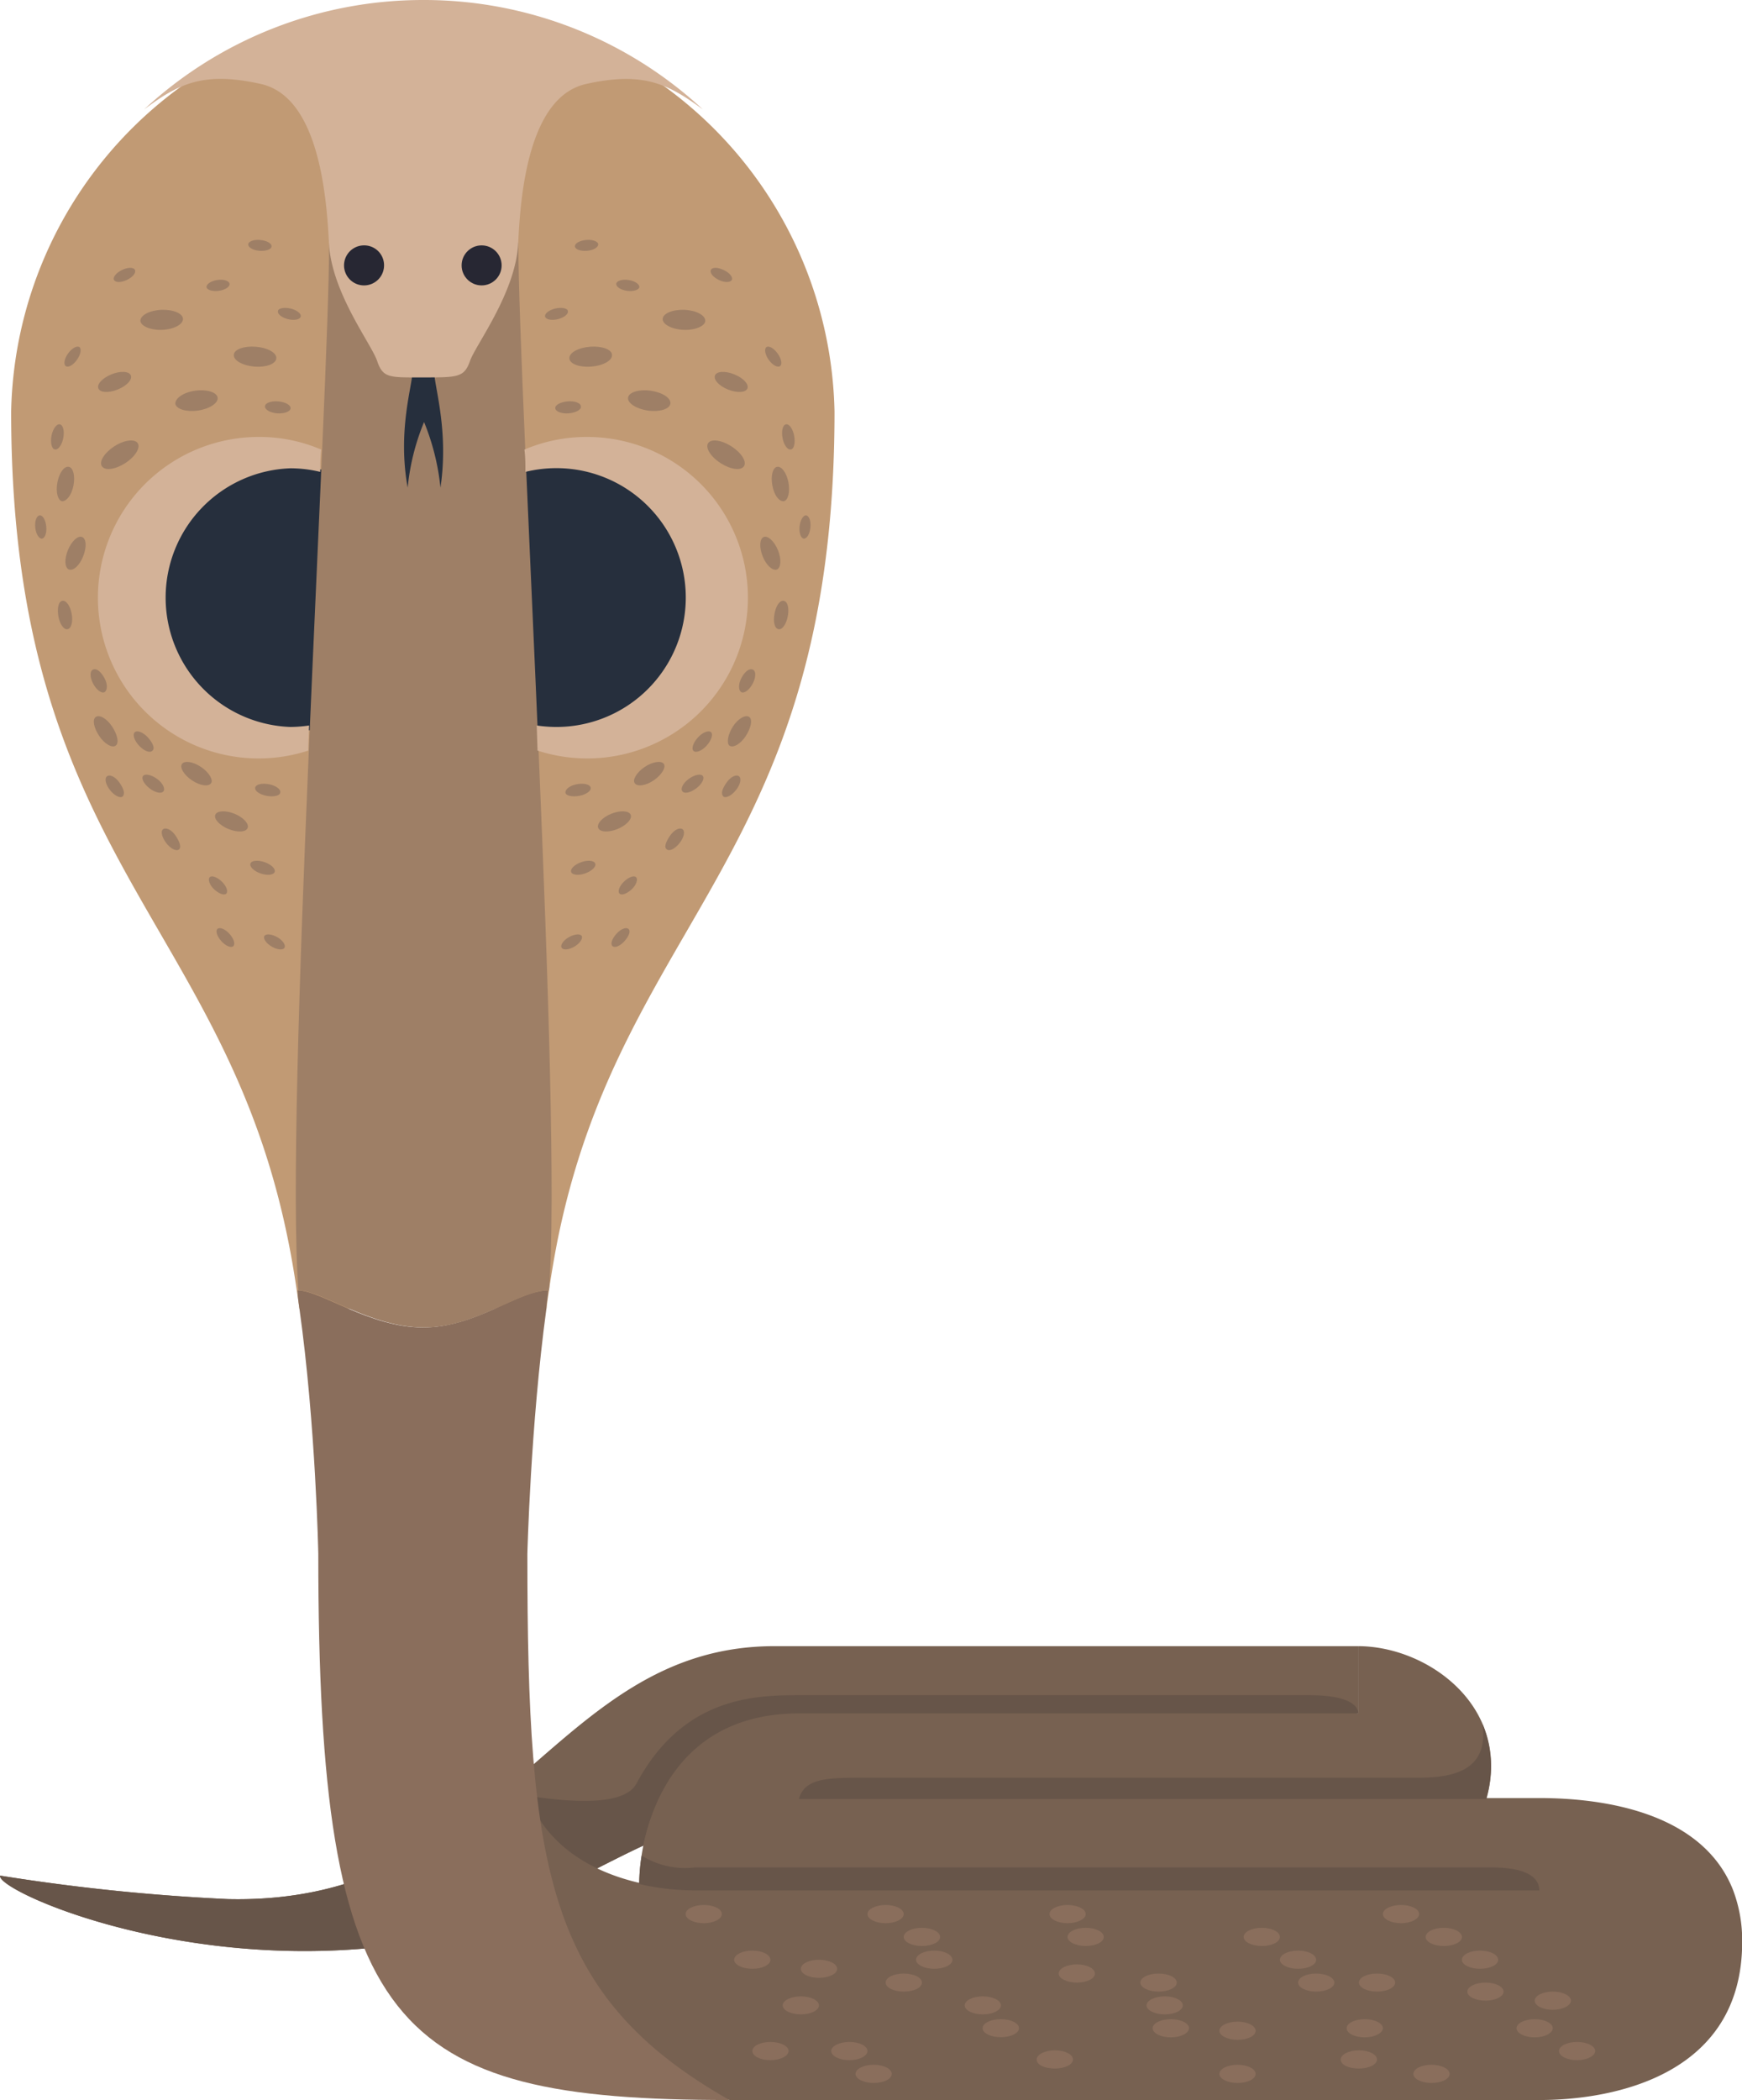 <svg id="Vrstva_1" data-name="Vrstva 1" xmlns="http://www.w3.org/2000/svg" viewBox="0 0 106.23 128.03"><defs><style>.cls-1{fill:#776151;}.cls-2{fill:#675549;}.cls-3{fill:#c19a74;}.cls-4{fill:#8a6e5c;}.cls-5{fill:#262f3d;}.cls-6{fill:#9e7f66;}.cls-7{fill:#d3b298;}.cls-8{fill:#272733;}</style></defs><title>kobra královská</title><path class="cls-1" d="M990.34,576.8h-35.6c-13.63,0-16.43,15.82-33.33,15.42a124,124,0,0,1-13.88-1.43c-.28.84,10.33,5.72,23.09,4.36,8.22-.88,14.73-6.4,19.83-7.54s39.89-6.71,39.89-6.71v-4.1Z" transform="translate(-907.52 -476.44)"/><path class="cls-2" d="M987.39,579.79H956.24c-2.72,0-7.08.11-9.91,5.39-.81,1.51-4.69,1.15-8.18.46-4.22,3.54-9,6.76-16.74,6.58a124,124,0,0,1-13.88-1.43c-.28.84,10.33,5.72,23.09,4.36,6.35-.68,11.68-4.13,16.13-6.19h0a12.58,12.58,0,0,1,.94-2.84c1.25-2.63,3.73-5.16,8.55-5.16H990l.37-.06C990.26,580.06,988.91,579.79,987.39,579.79Z" transform="translate(-907.52 -476.44)"/><path class="cls-1" d="M1013.19,591.63c-2-5-8.61-5.57-11.8-5.57h-3.21c1.51-5.57-3.59-9.26-7.84-9.26v4.1H956.25c-4.81,0-7.29,2.53-8.54,5.16a12.85,12.85,0,0,0-1.21,5.17c-2.85-.66-5.88-2.28-7-5.83-.66,3.58.14,11.14,4.29,14.63a21.79,21.79,0,0,0,8.21,4.44h49.39c4.72,0,12.37-1.61,12.37-9.63A8.64,8.64,0,0,0,1013.19,591.63Z" transform="translate(-907.52 -476.44)"/><path class="cls-2" d="M997.92,581.53c.41,2.85-1.77,3.29-3.9,3.29H960.33c-2.31,0-3.74,0-4.09,1.3h41.92l0-.06A6.76,6.76,0,0,0,997.92,581.53Z" transform="translate(-907.52 -476.44)"/><path class="cls-2" d="M998.45,590.29H949.9a5,5,0,0,1-3.25-.72,10.81,10.81,0,0,0-.15,1.66h0v.07a15.15,15.15,0,0,0,3.43.39h51.46C1001.38,591,1000.8,590.29,998.45,590.29Z" transform="translate(-907.52 -476.44)"/><path class="cls-3" d="M958.41,501.54a25.11,25.11,0,0,0-50.21,0c0,27.15,12.93,30.83,16.89,50.52.27,1.32.49,2.73.69,4.17h15.06c.19-1.44.42-2.85.68-4.17C945.49,532.37,958.41,528.69,958.41,501.54Z" transform="translate(-907.52 -476.44)"/><path class="cls-4" d="M939.68,571.18s.19-7.82,1.16-14.95h0c0-.32.08-.7.11-1.12-1.85,0-4.38,2.26-7.64,2.26s-6.23-2.26-7.64-2.26c0,.42.07.8.11,1.12h0c1,7.13,1.15,14.95,1.15,14.95,0,29,4.49,33.29,25.07,33.29C940.86,598.14,939.68,590.4,939.68,571.18Z" transform="translate(-907.52 -476.44)"/><circle class="cls-5" cx="924.91" cy="512.87" r="8.15" transform="translate(-639.89 864.99) rotate(-80.58)"/><path class="cls-5" d="M933.76,512.87a8.15,8.15,0,1,1,8.15,8.15A8.14,8.14,0,0,1,933.76,512.87Z" transform="translate(-907.52 -476.44)"/><path class="cls-6" d="M941,555.11c.83-10.93-1.87-54.74-1.87-63.85-2.47-3.69-5.77-3.31-5.77-3.31s-3.31-.38-5.77,3.31c0,9.11-2.71,52.92-1.87,63.85,1.41,0,4.38,2.26,7.64,2.26S939.1,555.11,941,555.11Z" transform="translate(-907.52 -476.44)"/><path class="cls-5" d="M934,499.11h-1.33c0,.85-.92,3.57-.29,7.06a14,14,0,0,1,1-4,14.38,14.38,0,0,1,1,4C934.9,502.68,934,500,934,499.11Z" transform="translate(-907.52 -476.44)"/><path class="cls-7" d="M933.31,476.44a25,25,0,0,0-17,6.67c2.12-1.58,3.63-2.33,7.12-1.55s4,6.69,4.15,9.7,2.58,6.13,2.94,7.19.75,1,2.83,1,2.48,0,2.83-1,2.8-4.18,2.94-7.19.64-8.92,4.14-9.7,5,0,7.12,1.55A25,25,0,0,0,933.31,476.44Z" transform="translate(-907.52 -476.44)"/><path class="cls-8" d="M930.94,492.62a1.22,1.22,0,1,1-1.22-1.22A1.21,1.21,0,0,1,930.94,492.62Z" transform="translate(-907.52 -476.44)"/><circle class="cls-8" cx="29.37" cy="16.18" r="1.22"/><path class="cls-7" d="M926.37,520.67a8.49,8.49,0,0,1-1.14.09,7.89,7.89,0,0,1,0-15.77,7.75,7.75,0,0,1,1.82.22c0-.46,0-.92.06-1.36a9.54,9.54,0,0,0-3.79-.77,9.8,9.8,0,1,0,3,19.12C926.32,521.69,926.35,521.18,926.37,520.67Z" transform="translate(-907.52 -476.44)"/><path class="cls-7" d="M940.25,520.67a8.47,8.47,0,0,0,1.13.09,7.89,7.89,0,1,0-1.82-15.55c0-.46,0-.92-.06-1.36a9.63,9.63,0,0,1,3.8-.77,9.8,9.8,0,1,1-3,19.12Z" transform="translate(-907.52 -476.44)"/><path class="cls-4" d="M949.33,593.13c0-.3.49-.55,1.11-.55s1.1.25,1.1.55-.49.56-1.1.56S949.33,593.44,949.33,593.13Z" transform="translate(-907.52 -476.44)"/><path class="cls-4" d="M952.29,595.92c0-.31.5-.56,1.11-.56s1.1.25,1.1.56-.49.55-1.1.55S952.29,596.22,952.29,595.92Z" transform="translate(-907.52 -476.44)"/><path class="cls-4" d="M956.36,596.47c0-.31.49-.55,1.1-.55s1.11.24,1.11.55-.5.55-1.11.55S956.36,596.78,956.36,596.47Z" transform="translate(-907.52 -476.44)"/><path class="cls-4" d="M955.25,598.7c0-.3.5-.55,1.11-.55s1.1.25,1.1.55-.49.55-1.1.55S955.25,599,955.25,598.7Z" transform="translate(-907.52 -476.44)"/><path class="cls-4" d="M953.4,601.48c0-.3.49-.55,1.1-.55s1.11.25,1.11.55-.5.56-1.11.56S953.4,601.79,953.4,601.48Z" transform="translate(-907.52 -476.44)"/><path class="cls-4" d="M958.21,601.48c0-.3.5-.55,1.11-.55s1.1.25,1.1.55-.49.56-1.1.56S958.21,601.79,958.21,601.48Z" transform="translate(-907.52 -476.44)"/><path class="cls-4" d="M959.69,602.88c0-.31.5-.56,1.11-.56s1.1.25,1.1.56-.49.55-1.1.55S959.69,603.18,959.69,602.88Z" transform="translate(-907.52 -476.44)"/><path class="cls-4" d="M960.42,593.13c0-.3.5-.55,1.11-.55s1.1.25,1.1.55-.49.56-1.1.56S960.42,593.44,960.42,593.13Z" transform="translate(-907.52 -476.44)"/><path class="cls-4" d="M962.63,594.53c0-.31.5-.56,1.11-.56s1.11.25,1.11.56-.5.55-1.11.55S962.63,594.83,962.63,594.53Z" transform="translate(-907.52 -476.44)"/><path class="cls-4" d="M963.38,595.92c0-.31.5-.56,1.11-.56s1.11.25,1.11.56-.5.55-1.11.55S963.38,596.22,963.38,595.92Z" transform="translate(-907.52 -476.44)"/><path class="cls-4" d="M961.53,597.31c0-.31.49-.55,1.1-.55s1.11.24,1.11.55-.49.55-1.11.55S961.53,597.61,961.53,597.31Z" transform="translate(-907.52 -476.44)"/><path class="cls-4" d="M966.35,598.7c0-.3.49-.55,1.1-.55s1.11.25,1.11.55-.5.55-1.11.55S966.35,599,966.35,598.7Z" transform="translate(-907.52 -476.44)"/><ellipse class="cls-4" cx="61.03" cy="123.65" rx="1.11" ry="0.55"/><path class="cls-4" d="M970.74,602c0-.31.5-.56,1.11-.56s1.1.25,1.1.56-.49.55-1.1.55S970.74,602.34,970.74,602Z" transform="translate(-907.52 -476.44)"/><path class="cls-4" d="M971.52,593.13c0-.3.49-.55,1.1-.55s1.11.25,1.11.55-.5.56-1.11.56S971.52,593.44,971.52,593.13Z" transform="translate(-907.52 -476.44)"/><path class="cls-4" d="M972.62,594.53c0-.31.5-.56,1.11-.56s1.1.25,1.1.56-.49.55-1.1.55S972.62,594.83,972.62,594.53Z" transform="translate(-907.52 -476.44)"/><path class="cls-4" d="M972.08,596.76c0-.31.5-.56,1.11-.56s1.1.25,1.1.56-.49.55-1.1.55S972.08,597.06,972.08,596.76Z" transform="translate(-907.52 -476.44)"/><path class="cls-4" d="M977.06,597.31c0-.31.5-.55,1.11-.55s1.11.24,1.11.55-.5.55-1.11.55S977.06,597.61,977.06,597.31Z" transform="translate(-907.52 -476.44)"/><path class="cls-4" d="M977.44,598.7c0-.3.49-.55,1.11-.55s1.1.25,1.1.55-.49.55-1.1.55S977.44,599,977.44,598.7Z" transform="translate(-907.52 -476.44)"/><path class="cls-4" d="M977.81,600.09c0-.3.5-.55,1.11-.55s1.11.25,1.11.55-.5.56-1.11.56S977.81,600.4,977.81,600.09Z" transform="translate(-907.52 -476.44)"/><path class="cls-4" d="M981.88,600.25c0-.31.5-.56,1.11-.56s1.1.25,1.1.56-.49.55-1.1.55S981.88,600.55,981.88,600.25Z" transform="translate(-907.52 -476.44)"/><path class="cls-4" d="M981.88,602.88c0-.31.5-.56,1.11-.56s1.1.25,1.1.56-.49.55-1.1.55S981.88,603.18,981.88,602.88Z" transform="translate(-907.52 -476.44)"/><path class="cls-4" d="M983.36,594.53c0-.31.5-.56,1.11-.56s1.1.25,1.1.56-.49.55-1.1.55S983.36,594.83,983.36,594.53Z" transform="translate(-907.52 -476.44)"/><path class="cls-4" d="M985.57,595.92c0-.31.5-.56,1.11-.56s1.1.25,1.1.56-.49.55-1.1.55S985.57,596.22,985.57,595.92Z" transform="translate(-907.52 -476.44)"/><path class="cls-4" d="M986.68,597.31c0-.31.49-.55,1.1-.55s1.11.24,1.11.55-.5.55-1.11.55S986.68,597.61,986.68,597.31Z" transform="translate(-907.52 -476.44)"/><path class="cls-4" d="M990.39,597.31c0-.31.49-.55,1.1-.55s1.11.24,1.11.55-.5.55-1.11.55S990.39,597.61,990.39,597.31Z" transform="translate(-907.52 -476.44)"/><path class="cls-4" d="M989.64,600.09c0-.3.49-.55,1.1-.55s1.11.25,1.11.55-.5.56-1.11.56S989.64,600.4,989.64,600.09Z" transform="translate(-907.52 -476.44)"/><path class="cls-4" d="M989.28,602c0-.31.5-.56,1.11-.56s1.1.25,1.1.56-.49.55-1.1.55S989.28,602.34,989.28,602Z" transform="translate(-907.52 -476.44)"/><path class="cls-4" d="M993.71,602.88c0-.31.49-.56,1.1-.56s1.11.25,1.11.56-.5.55-1.11.55S993.71,603.18,993.71,602.88Z" transform="translate(-907.52 -476.44)"/><path class="cls-4" d="M991.85,593.13c0-.3.49-.55,1.11-.55s1.1.25,1.1.55-.49.56-1.1.56S991.85,593.44,991.85,593.13Z" transform="translate(-907.52 -476.44)"/><path class="cls-4" d="M994.46,594.53c0-.31.49-.56,1.1-.56s1.11.25,1.11.56-.5.55-1.11.55S994.46,594.83,994.46,594.53Z" transform="translate(-907.52 -476.44)"/><path class="cls-4" d="M996.67,595.92c0-.31.49-.56,1.1-.56s1.11.25,1.11.56-.5.55-1.11.55S996.67,596.22,996.67,595.92Z" transform="translate(-907.52 -476.44)"/><path class="cls-4" d="M997,597.86c0-.3.5-.55,1.11-.55s1.1.25,1.1.55-.49.55-1.1.55S997,598.17,997,597.86Z" transform="translate(-907.52 -476.44)"/><path class="cls-4" d="M1001.11,598.41c0-.3.49-.55,1.1-.55s1.11.25,1.11.55-.5.56-1.11.56S1001.11,598.72,1001.11,598.41Z" transform="translate(-907.52 -476.44)"/><path class="cls-4" d="M1000,600.09c0-.3.5-.55,1.11-.55s1.1.25,1.1.55-.49.56-1.1.56S1000,600.4,1000,600.09Z" transform="translate(-907.52 -476.44)"/><path class="cls-4" d="M1002.59,601.48c0-.3.49-.55,1.1-.55s1.11.25,1.11.55-.5.56-1.11.56S1002.59,601.79,1002.59,601.48Z" transform="translate(-907.52 -476.44)"/><path class="cls-6" d="M918.21,501.05c0-.34.5-.69,1.21-.79s1.32.09,1.37.42-.49.69-1.2.79S918.26,501.38,918.21,501.05Z" transform="translate(-907.52 -476.44)"/><path class="cls-6" d="M913.52,500.12c-.11-.26.26-.64.8-.86s1.08-.19,1.18.07-.26.64-.81.86S913.62,500.38,913.52,500.12Z" transform="translate(-907.52 -476.44)"/><path class="cls-6" d="M911.72,511.16c-.26-.11-.28-.64-.06-1.18s.61-.91.87-.8.28.63.06,1.18S912,511.26,911.72,511.16Z" transform="translate(-907.52 -476.44)"/><path class="cls-6" d="M911.64,514.8c-.22.05-.48-.31-.56-.79s0-.9.24-.94.48.31.57.79S911.87,514.76,911.64,514.8Z" transform="translate(-907.52 -476.44)"/><path class="cls-6" d="M913.89,518.64c-.18.09-.49-.14-.69-.52s-.22-.77,0-.86.48.14.69.52S914.07,518.54,913.89,518.64Z" transform="translate(-907.52 -476.44)"/><path class="cls-6" d="M910.07,509.28c-.18,0-.36-.29-.4-.68s.08-.72.27-.74.36.29.4.68S910.26,509.26,910.07,509.28Z" transform="translate(-907.52 -476.44)"/><path class="cls-6" d="M911.53,498.76c-.15-.11-.09-.45.14-.77s.54-.49.69-.39.08.46-.15.78S911.68,498.87,911.53,498.76Z" transform="translate(-907.52 -476.44)"/><path class="cls-6" d="M920.11,493.94c0-.18.27-.37.66-.43s.72.05.75.23-.27.38-.66.43S920.14,494.12,920.11,493.94Z" transform="translate(-907.52 -476.44)"/><path class="cls-6" d="M924.47,495.41c0-.18.39-.25.77-.16s.66.31.62.49-.39.25-.77.16S924.43,495.59,924.47,495.41Z" transform="translate(-907.52 -476.44)"/><path class="cls-6" d="M914.47,493.5c-.08-.16.14-.43.49-.6s.71-.18.79,0-.14.44-.5.61S914.55,493.67,914.47,493.5Z" transform="translate(-907.52 -476.44)"/><path class="cls-6" d="M920.31,529.92c.13-.13.46,0,.74.27s.4.6.27.73-.46,0-.74-.26S920.18,530.05,920.31,529.92Z" transform="translate(-907.52 -476.44)"/><path class="cls-6" d="M923.64,533.51c.09-.16.44-.13.78.06s.54.49.45.65-.44.13-.78-.07S923.55,533.66,923.64,533.51Z" transform="translate(-907.52 -476.44)"/><path class="cls-6" d="M920.78,533.07c.14-.12.46,0,.73.3s.37.62.24.75-.46,0-.73-.3S920.65,533.2,920.78,533.07Z" transform="translate(-907.52 -476.44)"/><path class="cls-6" d="M922.66,491.34c0-.18.34-.31.73-.27s.7.2.69.39-.35.3-.74.27S922.64,491.52,922.66,491.34Z" transform="translate(-907.52 -476.44)"/><path class="cls-6" d="M916.8,522.22c-.15.14-.5,0-.8-.32s-.41-.69-.26-.82.51,0,.8.32S917,522.08,916.8,522.22Z" transform="translate(-907.52 -476.44)"/><path class="cls-6" d="M917.49,524.68c-.12.17-.5.09-.84-.17s-.53-.6-.41-.76.5-.08.85.17S917.61,524.52,917.49,524.68Z" transform="translate(-907.52 -476.44)"/><path class="cls-6" d="M924.61,524.75c0,.2-.41.29-.83.21s-.74-.3-.7-.5.41-.29.83-.21S924.65,524.55,924.61,524.75Z" transform="translate(-907.52 -476.44)"/><path class="cls-6" d="M915,525c-.16.12-.5-.05-.77-.39s-.35-.71-.19-.84.5,0,.77.39S915.15,524.83,915,525Z" transform="translate(-907.52 -476.44)"/><path class="cls-6" d="M918.43,528.23c-.16.13-.51-.05-.77-.39s-.36-.71-.2-.84.51,0,.77.39S918.59,528.11,918.43,528.23Z" transform="translate(-907.52 -476.44)"/><path class="cls-6" d="M924.27,529.6c-.07.19-.45.23-.86.09s-.68-.41-.62-.6.45-.23.86-.09S924.34,529.41,924.27,529.6Z" transform="translate(-907.52 -476.44)"/><path class="cls-6" d="M910.88,503.84c-.2,0-.3-.41-.22-.83s.31-.74.51-.7.29.41.21.83S911.07,503.88,910.88,503.84Z" transform="translate(-907.52 -476.44)"/><path class="cls-6" d="M923.68,501.21c0-.2.38-.34.81-.3s.76.22.75.42-.38.34-.81.31S923.66,501.41,923.68,501.21Z" transform="translate(-907.52 -476.44)"/><path class="cls-6" d="M911.31,507c-.27-.05-.4-.57-.29-1.15s.41-1,.69-.95.4.56.29,1.14S911.58,507,911.31,507Z" transform="translate(-907.52 -476.44)"/><path class="cls-6" d="M914.57,521.9c-.22.16-.68-.11-1-.59s-.44-1-.21-1.16.68.1,1,.59S914.8,521.74,914.57,521.9Z" transform="translate(-907.52 -476.44)"/><path class="cls-6" d="M920.39,524.19c-.16.23-.68.15-1.17-.18s-.76-.79-.6-1,.67-.14,1.16.19S920.54,524,920.39,524.19Z" transform="translate(-907.52 -476.44)"/><path class="cls-6" d="M922.62,526.92c-.1.26-.63.28-1.17.06s-.91-.62-.8-.87.63-.28,1.17-.06S922.73,526.67,922.62,526.92Z" transform="translate(-907.52 -476.44)"/><path class="cls-6" d="M921.78,498.08c0-.34.63-.56,1.35-.5s1.27.37,1.24.71-.63.56-1.34.5S921.75,498.41,921.78,498.08Z" transform="translate(-907.52 -476.44)"/><path class="cls-6" d="M916.08,496c0-.34.56-.64,1.28-.67s1.31.22,1.32.55-.55.64-1.27.67S916.1,496.31,916.08,496Z" transform="translate(-907.52 -476.44)"/><path class="cls-6" d="M913.73,504.86c-.18-.28.16-.82.76-1.21s1.25-.47,1.43-.19-.16.83-.77,1.22S913.91,505.15,913.73,504.86Z" transform="translate(-907.52 -476.44)"/><path class="cls-6" d="M948.4,501.05c.05-.34-.49-.69-1.2-.79s-1.33.09-1.38.42.5.69,1.21.79S948.36,501.38,948.4,501.05Z" transform="translate(-907.52 -476.44)"/><path class="cls-6" d="M953.1,500.12c.1-.26-.26-.64-.81-.86s-1.07-.19-1.17.07.25.64.8.86S953,500.38,953.1,500.12Z" transform="translate(-907.52 -476.44)"/><path class="cls-6" d="M954.9,511.16c.25-.11.28-.64.06-1.18s-.62-.91-.87-.8-.28.63-.06,1.18S954.64,511.26,954.9,511.16Z" transform="translate(-907.52 -476.44)"/><path class="cls-6" d="M955,514.8c.22.05.47-.31.56-.79s0-.9-.25-.94-.47.31-.56.79S954.75,514.76,955,514.8Z" transform="translate(-907.52 -476.44)"/><path class="cls-6" d="M952.73,518.64c.18.09.49-.14.69-.52s.22-.77,0-.86-.49.14-.69.52S952.55,518.54,952.73,518.64Z" transform="translate(-907.52 -476.44)"/><path class="cls-6" d="M956.54,509.28c.19,0,.36-.29.4-.68s-.08-.72-.26-.74-.36.29-.4.68S956.36,509.26,956.54,509.28Z" transform="translate(-907.52 -476.44)"/><path class="cls-6" d="M955.09,498.76c.15-.11.08-.45-.15-.77s-.53-.49-.68-.39-.09.46.14.78S954.94,498.87,955.09,498.76Z" transform="translate(-907.52 -476.44)"/><path class="cls-6" d="M946.51,493.94c0-.18-.27-.37-.66-.43s-.73.05-.75.23.27.38.66.43S946.48,494.12,946.51,493.94Z" transform="translate(-907.52 -476.44)"/><path class="cls-6" d="M942.15,495.41c0-.18-.39-.25-.77-.16s-.66.31-.62.49.39.25.77.16S942.19,495.59,942.15,495.41Z" transform="translate(-907.52 -476.44)"/><path class="cls-6" d="M952.15,493.5c.08-.16-.14-.43-.5-.6s-.7-.18-.78,0,.14.44.49.61S952.07,493.67,952.15,493.5Z" transform="translate(-907.52 -476.44)"/><path class="cls-6" d="M946.31,529.92c-.13-.13-.46,0-.74.27s-.4.6-.27.73.46,0,.74-.26S946.44,530.05,946.31,529.92Z" transform="translate(-907.52 -476.44)"/><path class="cls-6" d="M943,533.51c-.09-.16-.44-.13-.78.06s-.55.49-.45.65.44.13.78-.07S943.07,533.66,943,533.51Z" transform="translate(-907.52 -476.44)"/><path class="cls-6" d="M945.84,533.07c-.14-.12-.46,0-.73.3s-.38.62-.24.75.46,0,.73-.3S946,533.2,945.84,533.07Z" transform="translate(-907.52 -476.44)"/><path class="cls-6" d="M944,491.34c0-.18-.35-.31-.74-.27s-.69.2-.68.39.35.3.74.27S944,491.52,944,491.34Z" transform="translate(-907.52 -476.44)"/><path class="cls-6" d="M949.81,522.22c.15.14.51,0,.8-.32s.41-.69.27-.82-.51,0-.8.32S949.67,522.08,949.81,522.22Z" transform="translate(-907.52 -476.44)"/><path class="cls-6" d="M949.13,524.68c.12.17.49.09.84-.17s.53-.6.41-.76-.5-.08-.85.17S949,524.52,949.13,524.68Z" transform="translate(-907.52 -476.44)"/><path class="cls-6" d="M942,524.75c0,.2.41.29.84.21s.74-.3.7-.5-.41-.29-.84-.21S942,524.55,942,524.75Z" transform="translate(-907.52 -476.44)"/><path class="cls-6" d="M951.63,525c.15.12.5-.05.77-.39s.35-.71.19-.84-.5,0-.77.39S951.47,524.83,951.63,525Z" transform="translate(-907.52 -476.44)"/><path class="cls-6" d="M948.19,528.23c.16.13.5-.05.77-.39s.35-.71.19-.84-.5,0-.77.39S948,528.11,948.19,528.23Z" transform="translate(-907.52 -476.44)"/><path class="cls-6" d="M942.35,529.6c.06.19.45.23.85.09s.69-.41.62-.6-.45-.23-.85-.09S942.28,529.41,942.35,529.6Z" transform="translate(-907.52 -476.44)"/><path class="cls-6" d="M955.74,503.84c.2,0,.29-.41.21-.83s-.3-.74-.5-.7-.29.41-.21.83S955.54,503.88,955.74,503.84Z" transform="translate(-907.52 -476.44)"/><path class="cls-6" d="M942.94,501.21c0-.2-.38-.34-.81-.3s-.77.22-.75.42.38.34.81.31S943,501.41,942.94,501.21Z" transform="translate(-907.52 -476.44)"/><path class="cls-6" d="M955.31,507c.27-.05.4-.57.29-1.15s-.42-1-.69-.95-.4.56-.29,1.14S955,507,955.31,507Z" transform="translate(-907.52 -476.44)"/><path class="cls-6" d="M952,521.9c.23.16.69-.11,1-.59s.43-1,.21-1.16-.69.1-1,.59S951.82,521.74,952,521.9Z" transform="translate(-907.52 -476.44)"/><path class="cls-6" d="M946.23,524.19c.15.23.68.15,1.16-.18s.76-.79.61-1-.68-.14-1.17.19S946.07,524,946.23,524.19Z" transform="translate(-907.52 -476.44)"/><path class="cls-6" d="M944,526.92c.11.26.64.28,1.18.06s.91-.62.8-.87-.63-.28-1.18-.06S943.89,526.67,944,526.92Z" transform="translate(-907.52 -476.44)"/><path class="cls-6" d="M944.84,498.08c0-.34-.63-.56-1.35-.5s-1.27.37-1.25.71.63.56,1.35.5S944.87,498.41,944.84,498.08Z" transform="translate(-907.52 -476.44)"/><path class="cls-6" d="M950.53,496c0-.34-.55-.64-1.27-.67s-1.31.22-1.33.55.56.64,1.28.67S950.52,496.31,950.53,496Z" transform="translate(-907.52 -476.44)"/><path class="cls-6" d="M952.89,504.86c.18-.28-.16-.82-.77-1.21s-1.24-.47-1.42-.19.16.83.77,1.22S952.71,505.15,952.89,504.86Z" transform="translate(-907.52 -476.44)"/></svg>